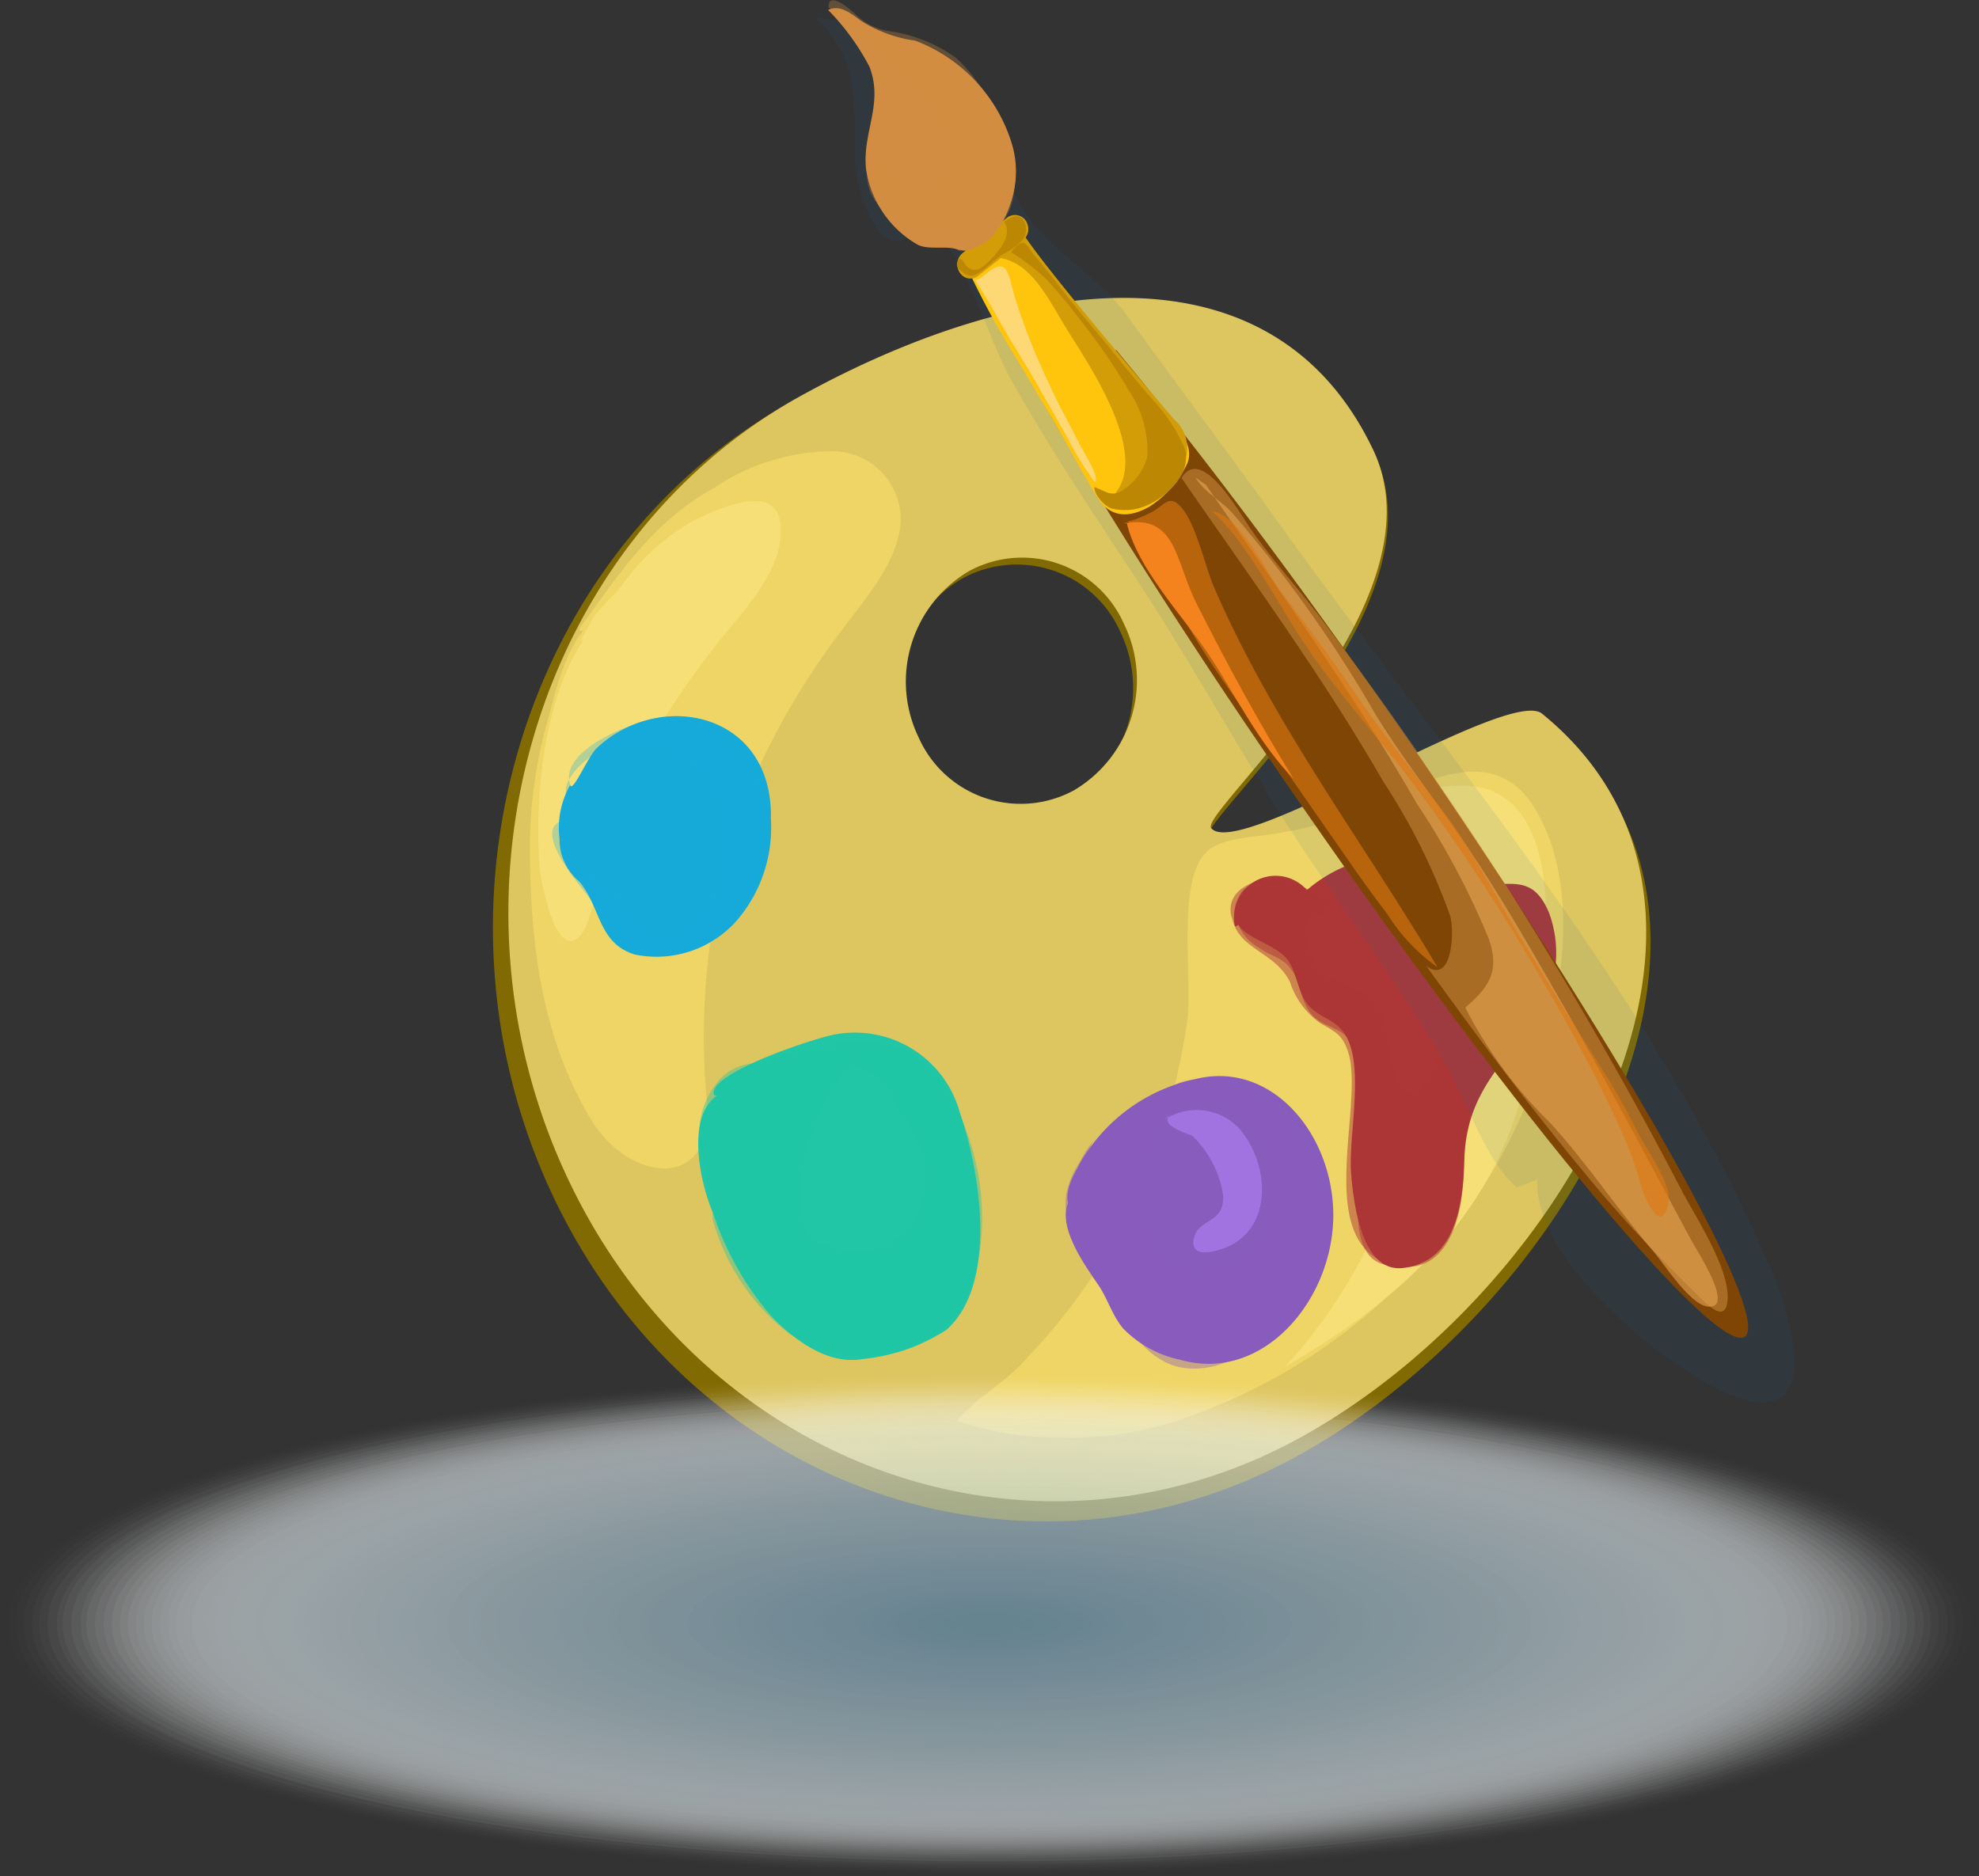 <svg xmlns="http://www.w3.org/2000/svg" viewBox="0 0 83.33 79.01"><rect x="0" y="0" width="83.33" height="79.01" fill="#333333" stroke="none"/><defs><style>.cls-1{isolation:isolate;}.cls-2{fill:#ffeb97;}.cls-3{fill:#826a02;}.cls-4,.cls-7{fill:#ddc55f;}.cls-5{fill:#efd565;}.cls-6{fill:#f7df77;}.cls-28,.cls-7,.cls-9{opacity:0.3;}.cls-11,.cls-13,.cls-16,.cls-17,.cls-23,.cls-24,.cls-27,.cls-28,.cls-30,.cls-7,.cls-9{mix-blend-mode:multiply;}.cls-8,.cls-9{fill:#16aad8;}.cls-10,.cls-11{fill:#20c6a6;}.cls-11,.cls-13,.cls-23{opacity:0.4;}.cls-12,.cls-13{fill:#885cbc;}.cls-14{fill:#a073e0;}.cls-15,.cls-16{fill:#ad3636;}.cls-16{opacity:0.5;}.cls-17{fill:#1b6d96;opacity:0.1;}.cls-18{fill:#7f4505;}.cls-19{fill:#ffc50d;}.cls-20{fill:#d39d07;}.cls-21{fill:#bc8804;}.cls-22{fill:#ffd876;}.cls-23,.cls-24{fill:#e8a754;}.cls-24,.cls-25,.cls-30{opacity:0.6;}.cls-25{fill:#dd7812;}.cls-26,.cls-27,.cls-28{fill:#d38d42;}.cls-29{fill:#f4831e;}.cls-31{fill:#fff;opacity:0;}.cls-32{fill:#fefeff;opacity:0.01;}.cls-33{fill:#fdfefe;opacity:0.02;}.cls-34{fill:#fcfdfe;opacity:0.03;}.cls-35{fill:#fbfdfd;opacity:0.03;}.cls-36{fill:#fafcfd;opacity:0.04;}.cls-37{fill:#f9fbfd;opacity:0.05;}.cls-38{fill:#f8fbfc;opacity:0.06;}.cls-39{fill:#f7fafc;opacity:0.07;}.cls-40{fill:#f6fafb;opacity:0.08;}.cls-41{fill:#f5f9fb;opacity:0.08;}.cls-42{fill:#f4f9fb;opacity:0.09;}.cls-43{fill:#f3f8fa;opacity:0.1;}.cls-44{fill:#f2f7fa;opacity:0.11;}.cls-45{fill:#f1f7f9;opacity:0.12;}.cls-46{fill:#f0f6f9;opacity:0.13;}.cls-47{fill:#eff6f9;opacity:0.13;}.cls-48{fill:#eef5f8;opacity:0.14;}.cls-49{fill:#edf4f8;opacity:0.15;}.cls-50{fill:#ecf4f7;opacity:0.16;}.cls-51{fill:#ebf3f7;opacity:0.17;}.cls-52{fill:#eaf3f7;opacity:0.18;}.cls-53{fill:#e9f2f6;opacity:0.18;}.cls-54{fill:#e8f1f6;opacity:0.19;}.cls-55{fill:#e7f1f5;opacity:0.2;}.cls-56{fill:#e6f0f5;opacity:0.21;}.cls-57{fill:#e5f0f5;opacity:0.22;}.cls-58{fill:#e4eff4;opacity:0.23;}.cls-59{fill:#e3eff4;opacity:0.24;}.cls-60{fill:#e2eef3;opacity:0.24;}.cls-61{fill:#e1edf3;opacity:0.25;}.cls-62{fill:#e0edf2;opacity:0.26;}.cls-63{fill:#dfecf2;opacity:0.27;}.cls-64{fill:#deecf2;opacity:0.28;}.cls-65{fill:#ddebf1;opacity:0.29;}.cls-66{fill:#dceaf1;opacity:0.29;}.cls-67{fill:#dbeaf0;opacity:0.3;}.cls-68{fill:#dae9f0;opacity:0.31;}.cls-69{fill:#d9e9f0;opacity:0.32;}.cls-70{fill:#d8e8ef;opacity:0.33;}.cls-71{fill:#d7e7ef;opacity:0.34;}.cls-72{fill:#d6e7ee;opacity:0.34;}.cls-73{fill:#d5e6ee;opacity:0.35;}.cls-74{fill:#d4e6ee;opacity:0.36;}.cls-75{fill:#d3e5ed;opacity:0.37;}.cls-76{fill:#d2e5ed;opacity:0.38;}.cls-77{fill:#d1e4ec;opacity:0.39;}.cls-78{fill:#d0e3ec;opacity:0.39;}.cls-79{fill:#cfe3ec;opacity:0.4;}.cls-80{fill:#cee2eb;opacity:0.41;}.cls-81{fill:#cde2eb;opacity:0.42;}.cls-82{fill:#cce1ea;opacity:0.43;}.cls-83{fill:#cbe0ea;opacity:0.44;}.cls-84{fill:#cae0ea;opacity:0.45;}.cls-85{fill:#c9dfe9;opacity:0.45;}.cls-86{fill:#c8dfe9;opacity:0.46;}.cls-87{fill:#c7dee8;opacity:0.47;}.cls-88{fill:#c6dde8;opacity:0.48;}.cls-89{fill:#c5dde8;opacity:0.49;}.cls-90,.cls-91{fill:#c4dce7;}.cls-90{opacity:0.5;}.cls-91{opacity:0.5;}.cls-92{fill:#c3dbe6;opacity:0.51;}.cls-93{fill:#c2dbe6;opacity:0.52;}.cls-94{fill:#c1dae6;opacity:0.53;}.cls-95{fill:#c0d9e5;opacity:0.54;}.cls-96{fill:#bfd9e5;opacity:0.55;}.cls-97{fill:#bed8e4;opacity:0.55;}.cls-98{fill:#bdd8e4;opacity:0.56;}.cls-99{fill:#bcd7e4;opacity:0.57;}.cls-100{fill:#bbd6e3;opacity:0.58;}.cls-101{fill:#bad6e3;opacity:0.59;}.cls-102{fill:#b9d5e2;opacity:0.6;}.cls-103{fill:#b8d5e2;opacity:0.61;}.cls-104{fill:#b7d4e2;opacity:0.61;}.cls-105{fill:#b6d3e1;opacity:0.62;}.cls-106{fill:#b5d3e1;opacity:0.63;}.cls-107{fill:#b4d2e0;opacity:0.64;}.cls-108{fill:#b3d2e0;opacity:0.65;}.cls-109{fill:#b2d1e0;opacity:0.66;}.cls-110{fill:#b1d1df;opacity:0.66;}.cls-111{fill:#b0d0df;opacity:0.67;}.cls-112{fill:#afcfde;opacity:0.68;}.cls-113{fill:#aecfde;opacity:0.69;}.cls-114{fill:#adcede;opacity:0.7;}.cls-115{fill:#accedd;opacity:0.71;}.cls-116{fill:#abcddd;opacity:0.71;}.cls-117{fill:#aaccdc;opacity:0.72;}.cls-118{fill:#a9ccdc;opacity:0.73;}.cls-119{fill:#a8cbdc;opacity:0.74;}.cls-120{fill:#a7cbdb;opacity:0.75;}.cls-121{fill:#a6cadb;opacity:0.76;}.cls-122{fill:#a5c9da;opacity:0.76;}.cls-123{fill:#a4c9da;opacity:0.77;}.cls-124{fill:#a3c8d9;opacity:0.78;}.cls-125{fill:#a2c8d9;opacity:0.79;}.cls-126{fill:#a1c7d9;opacity:0.8;}.cls-127{fill:#a0c7d8;opacity:0.81;}.cls-128{fill:#9fc6d8;opacity:0.82;}.cls-129{fill:#9ec5d7;opacity:0.82;}.cls-130{fill:#9dc5d7;opacity:0.83;}.cls-131{fill:#9cc4d7;opacity:0.84;}.cls-132{fill:#9bc4d6;opacity:0.85;}.cls-133{fill:#9ac3d6;opacity:0.86;}.cls-134{fill:#99c2d5;opacity:0.87;}.cls-135{fill:#98c2d5;opacity:0.87;}.cls-136{fill:#97c1d5;opacity:0.88;}.cls-137{fill:#96c1d4;opacity:0.89;}.cls-138{fill:#95c0d4;opacity:0.9;}.cls-139{fill:#94bfd3;opacity:0.91;}.cls-140{fill:#93bfd3;opacity:0.92;}.cls-141{fill:#92bed3;opacity:0.92;}.cls-142{fill:#91bed2;opacity:0.93;}.cls-143{fill:#90bdd2;opacity:0.94;}.cls-144{fill:#8fbdd1;opacity:0.95;}.cls-145{fill:#8ebcd1;opacity:0.96;}.cls-146{fill:#8dbbd1;opacity:0.97;}.cls-147{fill:#8cbbd0;opacity:0.97;}.cls-148{fill:#8bbad0;opacity:0.98;}.cls-149{fill:#8abacf;opacity:0.99;}.cls-150{fill:#89b9cf;}</style></defs><title>4</title><g class="cls-1"><g id="Layer_2" data-name="Layer 2"><g id="l1"><path class="cls-2" d="M59.41,34c1.8,1.82,2.54,4.62,2.83,7.2a17.59,17.59,0,0,1,0,4.35c-.15,1-.77,2.52-.56,3.47.91-.53,1.62-2,2.08-3a12.29,12.29,0,0,0,1-3.84,12,12,0,0,0-.46-5.64c-.93-2.52-3-2.51-5-2.78Z"/><path class="cls-3" d="M65.05,30.37c-1.45-1.17-13,6.35-14.18,4.92-.53-.67,10.12-9.63,7-16.19-4.42-9.22-15.5-7.19-24.52-2.2-11.41,6.29-15.89,21.33-10,33.6s19.89,17.1,31.3,10.8S75.34,38.69,65.05,30.37ZM45,33.7a4.77,4.77,0,0,1-6.65-2.24,5.46,5.46,0,0,1,2.17-7.1,4.77,4.77,0,0,1,6.65,2.24A5.47,5.47,0,0,1,45,33.7Z"/><path class="cls-4" d="M64.93,30.05C63.5,28.89,52.13,36.28,51,34.87c-.52-.66,9.92-9.48,6.81-15.95-4.36-9.11-15.24-7.14-24.09-2.25-11.19,6.18-15.55,21-9.74,33.11S43.57,66.7,54.76,60.53,75.06,38.29,64.93,30.05ZM45.22,33.28a4.7,4.7,0,0,1-6.54-2.23,5.4,5.4,0,0,1,2.12-7,4.69,4.69,0,0,1,6.53,2.23A5.39,5.39,0,0,1,45.22,33.28Z"/><path class="cls-5" d="M24.86,26.24c-1,.87-1.45,2.8-1.8,4.09a19.83,19.83,0,0,0-.75,5.26c0,4,.47,8.09,2.6,11.59,1.56,2.56,5.12,3.07,4.86-.71a29.85,29.85,0,0,1,1.56-12.71,31,31,0,0,1,4.11-7.21c.94-1.29,2.33-2.78,2.49-4.55a2.89,2.89,0,0,0-2.87-3,9,9,0,0,0-5,1.55c-2.54,1.4-4,3.61-5.66,5.92,0,.17.09.06.13.11Z"/><path class="cls-6" d="M24.62,26.86c-1.68,2.49-2.11,6.48-1.91,9.52.06.88.82,4.6,1.93,2.72a16.33,16.33,0,0,0,.84-3.27A20.05,20.05,0,0,1,27,31.89a36,36,0,0,1,3.87-5.61c.83-1,2.08-2.5,2-4,0-2.17-2.83-.77-3.73-.32a9.28,9.28,0,0,0-3,2.75c-.35.43-.8.8-1.1,1.22s-.53,1.08-.77,1.22Z"/><path class="cls-5" d="M51,35.74c-1.54.86-.77,5.59-1,7.16a27.79,27.79,0,0,1-2.7,8.68,25.37,25.37,0,0,1-4,5.54c-.89,1.07-2.14,1.67-3,2.7a12.34,12.34,0,0,0,3.75.7A15.37,15.37,0,0,0,49,60a24.22,24.22,0,0,0,9.87-5.83,21,21,0,0,0,6.46-11.13c.63-2.84.9-6.33-.7-9-1.83-3-5.06-.87-7.28.06a16.34,16.34,0,0,1-3.64,1c-.83.15-2.2.16-2.87.73,0,.17.09.06.13.11Z"/><path class="cls-6" d="M56.8,34.92c3,3,3.34,8.56,2.55,12.62a22,22,0,0,1-5.23,10c4.71-2.7,8.87-6.32,10.16-12.26.7-3.24,2.37-12.25-2.78-12.2-1.2,0-4.1.55-4.59,1.86Z"/><path class="cls-7" d="M33.9,17c5.76-3.13,14.35.88,16.18,7.86a18.76,18.76,0,0,1,.85,6.26,23.29,23.29,0,0,1-.83,3.34c1.06-.38,1.93-1.61,2.71-2.44A25.34,25.34,0,0,0,55,29.46a12.92,12.92,0,0,0,2.47-5.86c.41-5-3.57-9.19-7.66-10.54A9.48,9.48,0,0,0,45.4,13a19.75,19.75,0,0,0-4.22.76c-1.35.48-2.66,1.14-4,1.6-1.11.38-2.31,1.09-3.35,1.45Z"/><path class="cls-8" d="M24,33.07a3.66,3.66,0,0,0-.44,2.25,2.31,2.31,0,0,0,.83,1.8c.92,1.09.78,2.58,2.32,3.07A4.51,4.51,0,0,0,31,38.79a6,6,0,0,0,1.46-4.31c.1-4.47-4.63-5.48-7.31-3-.37.34-.9,1.62-1.1,1.63Z"/><path class="cls-9" d="M23.86,33.54c-.29-.76,1.1-1.93,1.71-2a12.92,12.92,0,0,1,1.34.17c.53,0,.92-.22,1.44,0C30.52,32.42,31,36,30,37.8c-.37.63-1.39,1.76-2.16,1.69s-1.08-1.15-1.63-1.56a12,12,0,0,1-1.74-1.33c-.57-.65-.32-1.42-.73-2.06-1.5.38.91,3,1.23,3.47.92,1.5,1.23,2.38,3,2.18,3.25-.35,4.44-3,4.1-6.3a4.1,4.1,0,0,0-3.95-3.71c-1,0-4.68,1.32-4.1,2.89Z"/><path class="cls-10" d="M30.18,46.14c-1.3.91-.7,3.69-.16,4.93a12.68,12.68,0,0,0,2.43,4.32c1,1.06,2.42,2.09,3.86,1.84A8,8,0,0,0,39.85,56c2.18-1.93,1.43-6.65.57-9.14a4.58,4.58,0,0,0-5.2-3.31c-.65.07-5.54,1.66-5.15,2.57Z"/><path class="cls-11" d="M30.13,45.67a3.36,3.36,0,0,0-.62,2.7c.1.49.32.91.44,1.37A14,14,0,0,1,30,51.31a9.19,9.19,0,0,0,3.23,4.85,6.12,6.12,0,0,0,4.59.77c2.06-.52,3-2,3.43-4.17a10.51,10.51,0,0,0-1.74-7.41c-1.12-1.5-2.87-1.59-4.49-1.48.21.88,1.73,1.1,2.25,1.9s.82,1.38,1.22,2c1.08,1.77.3,4.36-1.64,4.8-2.18.5-3.85-.94-4.89-2.88a3.87,3.87,0,0,1-.57-2.89,15.06,15.06,0,0,0,.76-2,2.09,2.09,0,0,0-2.07.95Z"/><path class="cls-11" d="M36.91,44.61c-1.22-.7-2.65,2.7-2.9,3.66-.38,1.47-.57,3.32.53,4.53,1.35,1.48,3.29-.17,4.36-1.22A4.5,4.5,0,0,0,40,47.89a8.64,8.64,0,0,1,.29,6.47,4.85,4.85,0,0,1-5.08,2.31c-2.08-.62-3.64-2.72-4.6-4.73-.71-1.48-1.52-3.83-.71-5.38,1.21-2.34,4.93-2.78,7-2a.8.8,0,0,0-.28-.13Z"/><path class="cls-12" d="M45.55,50.07c-1.59.84.05,3.09.67,4,.41.58.61,1.33,1.08,1.88a4.71,4.71,0,0,0,2.4,1.31c3.52,1,6.52-2.61,6.44-6.24-.08-3.37-2.66-6.37-5.81-5.58A7.34,7.34,0,0,0,45.47,49c-.29.53-.71,1.23-.44,1.86Z"/><path class="cls-13" d="M46.29,47.87c-.72.31-.5,1.81-.27,2.44.29.79,1,1,1.44,1.68,1.21,1.72,2.76,3.26,4.67,1.51,2.51-2.3,1.29-7.71-2.29-7.29,1.76-.92,3.36-.33,4.48,1.52S56.42,52,55.51,54c-1.33,2.93-5.9,4.34-7.95,1.61-1.42-1.9-3.51-5.57-1.41-7.67Z"/><path class="cls-13" d="M49.25,46.74c-1.44,1.1-1.71,4.31-.69,5.86,1.18,1.78,3.9,1,4.79-.7A4.56,4.56,0,0,0,52,46.73c-.9-.69-2.1-.39-3.12-.29.47-1.69,3.49-.85,4.42-.11a7.43,7.43,0,0,1,2.55,4.85c.08,3-3.07,6.77-5.93,6.43C48.57,57.46,47.62,56.23,47,55s-1.76-2.44-2.08-3.82.85-2.9,1.78-3.56a11.43,11.43,0,0,1,1.6-1c.3-.15.41-.55.84-.27a.44.44,0,0,1,.1.74Z"/><path class="cls-14" d="M49.4,46.85c-.79.5.59.86.83,1a4.43,4.43,0,0,1,1.27,2.46c.08,1.21-1,1-1.21,1.76-.3,1.07,1.12.58,1.55.36,1.79-.94,1.57-3.53.31-4.94A2.46,2.46,0,0,0,49,47.17Z"/><path class="cls-15" d="M52.07,38.73c.13.76,1.69,1,2.19,1.74.33.51.4,1.24.72,1.71.44.66,1.21.69,1.65,1.37.85,1.32.14,4.26.26,5.85.11,1.38.47,4.13,2.13,4,2.24-.21,2.59-2.62,2.64-4.57.07-2.5,1.32-3.74,2.68-5.52a4.87,4.87,0,0,0,.89-4.86c-.7-1.7-1.66-1.1-3.05-1.23-.69-.06-.88-.39-1.44-.77a3.12,3.12,0,0,0-2-.43,6,6,0,0,0-3.71,1.46A1.75,1.75,0,0,0,52,39c.16,0,.16-.11.24-.21Z"/><path class="cls-16" d="M51.85,38.45C52,40,53.66,40,54.32,41.36a3.43,3.43,0,0,0,1.24,1.7c.66.4,1,.48,1.25,1.39.58,2.38-1.52,8,1.87,8.83,2.38.55,3-2.32,2.94-4.23a7.22,7.22,0,0,1,.51-3,8.62,8.62,0,0,1,1.27-1.65,8.2,8.2,0,0,0,1.66-4.46C65,37.59,63.28,38.77,62,38c-.52-.32-.68-1.64-1.52-1.4-1.16.33.85,1.57,1.14,1.9.7.8,1.5,1.68,1.27,2.75-.35,1.55-1.38,1.58-2.12,2.76-.43.69-1.1,3-1.92,1.44-.55-1.1-.17-2.37-1.08-3.36-.61-.66-1.55-.63-2.16-1.19a2.78,2.78,0,0,1-.63-2c.2-.47,1.37-.37,1-1,0-.07-1.38-.66-1.54-.74-.8-.42-3,0-2.57,1.52Z"/><path class="cls-16" d="M53.23,37.79c-.09,0,0-.17-.15-.13-.44,1.22,1.15,2.22,1.82,2.89a11,11,0,0,1,1.94,2.5c1,1.85.5,4,1,5.92.24,1,1,2.14,2,1.27.77-.66.56-2.34,1.11-3.3s1.51-1.63,2-2.78a10,10,0,0,0,.91-3A2.76,2.76,0,0,0,63.19,39c-.54-.44-1.29-.24-1.82-.78s-.53-1.29-1.2-1.62-1.36-.09-2-.18c1.85-1.3,2.88,1,4.6,1,.81,0,1.31-.26,2,.59a3.23,3.23,0,0,1,.54,2.08c0,1.94-1,2.73-2,4.13a9.52,9.52,0,0,0-1.73,3.94c-.2,1.66,0,2.93-1.14,4.13s-2.94,1.62-3.23-.6a36.23,36.23,0,0,1-.08-5.51,5,5,0,0,0-.29-2.33c-.38-.62-1.12-.59-1.59-1.11s-.49-1.28-.77-1.75c-.39-.67-.84-.65-1.49-1.09a2.09,2.09,0,0,1-1-1.44c-.07-.6.68-1.73,1.05-.85Z"/><path class="cls-17" d="M63.87,50c-1.34-1.13-2.17-3.81-3.11-5.38-1.61-2.66-3.41-5.21-5.15-7.77-2.77-4-5.09-8.41-7.78-12.5-1.85-2.81-3.68-5.54-5.32-8.48-1-1.83-1.93-5.34-3.52-6.58C37.14,11.84,36,8,36,6.61c0-2.24.13-4.33-1.7-5.88A12.8,12.8,0,0,1,39.7,2.64c2.52,1.62,2,4.18,3.54,6.41,1.16,1.64,3,2.54,4.26,4.3,2.09,2.9,4.27,5.79,6.38,8.73,7.28,10.14,15.61,19.61,20.64,31.26,1.18,2.75,2.18,7.18-2,5.24-2.64-1.22-8-5.63-7.78-8.92Z"/><path class="cls-18" d="M44,17.09C46.63,21.66,50.43,27.63,54.86,34,64,47.21,72.34,57.18,73.48,56.28S68.12,43.94,59,30.74c-4.43-6.39-8.67-12-12-16C46,15.57,44.93,16.34,44,17.09Z"/><path class="cls-19" d="M40.9,11.65a35.9,35.9,0,0,0,2,3.61c.58,1,1.2,2,1.77,3s1,1.81,1.52,2.66,1.29.93,2.2.42A4.33,4.33,0,0,0,50,19.5c.31-.8-.46-1.51-.92-2.07-1.41-1.73-2.88-3.42-4.28-5.14-.37-.46-.72-.92-1.11-1.34-.16-.18-.77-1-1-1.06s-.9.68-1.13.86-.89.62-.53,1.13Z"/><path class="cls-20" d="M43,9.71c.65,1.11,3.85,4.88,4.6,5.78.6.72,1.22,1.45,1.83,2.16a1.61,1.61,0,0,1,.4,1.92,2.73,2.73,0,0,1-3.25,1.56c2.24-1.59-.82-5.88-1.74-7.4-.8-1.32-1.65-3.13-3.33-2.85.29-.22.58-.41.87-.62s.5-.61.76-.73c0,.09,0,0,0,.1A.34.34,0,0,1,43,9.71Z"/><path class="cls-20" d="M43.19,9.29a.63.63,0,0,1-.12.84L41.2,11.61a.53.53,0,0,1-.78-.12h0a.62.62,0,0,1,.12-.84L42.4,9.17a.55.55,0,0,1,.79.12Z"/><path class="cls-21" d="M42.28,9.36c.36.48-.17,1.16-.52,1.52s-.7.71-1.08.3c-.09-.1-.22-.44-.35-.18s.12.39.23.48c.32.26.58.09.87-.14s.53-.46.82-.65a2.48,2.48,0,0,0,.8-.58.72.72,0,0,0,0-.9c-.24-.24-.59,0-.79.16Z"/><path class="cls-22" d="M41.06,11.81c.45.64.8,1.32,1.19,2s.92,1.5,1.36,2.27.92,1.6,1.36,2.4A13.62,13.62,0,0,0,46.1,20.3c.24-.18-.56-1.42-.67-1.65-.32-.65-.68-1.28-1-1.94-.52-1.07-1-2.17-1.4-3.29a16.44,16.44,0,0,1-.51-1.69c-.15-.52-.35-.64-.78-.37-.15.1-.61.52-.74.44Z"/><path class="cls-21" d="M42.58,10.63A9.52,9.52,0,0,1,44,11.7a20,20,0,0,1,1.33,1.57,27.4,27.4,0,0,1,2.21,3.19,4.52,4.52,0,0,1,.77,2.78,2.43,2.43,0,0,1-1,1.38c-.51.35-.76.05-1.23-.11,0,.35.44.81.72.9a2.31,2.31,0,0,0,1.35-.07c.88-.32,2.14-1.42,1.7-2.54a7.38,7.38,0,0,0-1.34-2c-.51-.58-1-1.18-1.48-1.77-.79-1-1.61-1.91-2.37-2.91-.38-.5-.79-1-1.17-1.45-.12-.16-.26-.48-.49-.44a1.08,1.08,0,0,0-.46.46Z"/><path class="cls-23" d="M49.8,20.2c2.89,4.18,5.89,8.28,8.44,12.7a26.47,26.47,0,0,1,2.82,5.66c.19.64.1,2.92-1,2.12,2.45,3.4,4.88,6.63,7.54,9.76,1.21,1.41,2.49,2.73,3.78,4,.53.52,1.33,1.38,1.37.19,0-1.35-1.36-3.39-1.95-4.52A171.58,171.58,0,0,0,55.45,25.81c-.93-1.2-1.92-2.28-2.79-3.54-.49-.71-2.07-3.54-2.91-2.14Z"/><path class="cls-24" d="M50.78,20.42c2.91,4.21,6.22,8.78,8.86,13.39a32.66,32.66,0,0,1,3.06,5.75c.45,1.36,0,2-1,2.87a18.67,18.67,0,0,0,3.59,4.87c1.55,1.7,2.85,3.67,4.35,5.42.46.54,1.53,2.23,2.28,2.3,1.16.1-.49-2.38-.72-2.82-1.79-3.33-3.56-6.68-5.42-9.94-1.35-2.35-2.68-4.7-4.22-6.92-1.2-1.73-2.5-3.42-3.62-5.22a54,54,0,0,0-6.1-8.57c-.43-.46-1.18-.88-1.5-1.44Z"/><path class="cls-25" d="M47.65,22.11c-.08.45.72,1.45,1,1.92.48.78,1,1.59,1.41,2.39,1,1.72,2.21,3.31,3.33,4.93s2.13,3.08,3.2,4.61c.59.86,1.19,1.7,1.82,2.52a7.75,7.75,0,0,0,2.12,2.25c-3.16-5.32-6.9-10.21-9.41-16-.39-.9-.79-2.83-1.47-3.46-.45-.42-.62,0-1.13.28-.28.15-1.08.52-1.09.34Z"/><path class="cls-26" d="M40.54,10.65c-.4-.41-1.33-.07-1.89-.34a4.42,4.42,0,0,1-2.18-3.17c-.18-1.54.75-2.76.14-4.33A10.08,10.08,0,0,0,34.87.42c.49-.25,1,.17,1.39.46a5.72,5.72,0,0,0,2.27.83A6.76,6.76,0,0,1,42.59,6a4,4,0,0,1-.53,3.5c-.43.52-1.39,1.57-1.94.76Z"/><path class="cls-27" d="M40.66,10.47c-.58-.52-1.61-.15-2.31-.47a2.75,2.75,0,0,1-1.49-2.64c.46,1.08,1.16,2.51,2.53,2.11a5.61,5.61,0,0,0-.49-1.29,13.07,13.07,0,0,1-.39-2.25,10.08,10.08,0,0,0-1.33-3.34,11.46,11.46,0,0,1,1.68,4.32,3.61,3.61,0,0,0,.75,1.93c.66.58.46-.08.37-.65a10,10,0,0,0-1.43-4.57,5.93,5.93,0,0,0-2.34-2.06c.56.56,1.41.79,2,1.36a6.25,6.25,0,0,1,1.57,2.72c.17.6.38,4.13,1.36,3.13,1.18-1.21-.7-4.32-1.62-5.13-.61-.54-1.37-.9-2-1.41A9.59,9.59,0,0,0,35.79.84a7,7,0,0,0,2,1A6.88,6.88,0,0,1,40,3.54a11.24,11.24,0,0,1,1.45,2.25,8.35,8.35,0,0,0,.64,1.6c.68-.73-.74-2.84-1.19-3.49,1.21,1.43,2.3,2.56,1.67,4.59-.29,1-1.13,2.35-2.31,1.86Z"/><path class="cls-28" d="M35.17.52c1.06,1.28,2.65,2,3.72,3.26.8,1,1.81,3,.57,4-.77.68-1.43-.05-2-.64s-1-.59-.95.33c.1,1.45,1.61,2.11,2.72,2.24a4.81,4.81,0,0,1,.84.1c.23.06.45.33.66.37.7.11,1.41-.59,1.72-1.21.94-1.91-.76-5.29-2.22-6.55A6.32,6.32,0,0,0,37.36,1.3,2.6,2.6,0,0,1,36,.58c-.22-.2-1.14-1-1.11-.26Z"/><path class="cls-25" d="M51.09,21.58c1.24,1.06,2.58,3.57,3.58,5.13,1.28,2,2.86,3.76,4.3,5.59a84.17,84.17,0,0,1,5.64,8.43,70.07,70.07,0,0,1,3.51,6.57,17.35,17.35,0,0,1,1,2.69c.15.53.88,2.13,1.14.58.12-.74-1-2.27-1.32-2.92a29.25,29.25,0,0,0-1.64-2.88C66.17,43,65.08,41.21,64,39.44s-2-3.66-3.27-5.33c-1.15-1.52-2.33-3-3.42-4.56S55.16,26.48,54,25c-.67-.87-1.9-3.46-3-3.46Z"/><path class="cls-29" d="M47.44,22c.44,1.94,2.35,3.91,3.44,5.54s2.11,3.76,3.58,5.24c-1.45-2.34-2.83-4.89-4.08-7.37-.9-1.78-.83-3.78-3.06-3.37Z"/><g class="cls-30"><path class="cls-31" d="M83.33,68.38C83.33,74.25,64.67,79,41.66,79S0,74.25,0,68.38,18.65,57.75,41.66,57.75,83.33,62.51,83.33,68.38Z"/><path class="cls-32" d="M83,68.38c0,5.82-18.5,10.55-41.33,10.55S.34,74.2.34,68.38s18.5-10.54,41.32-10.54S83,62.56,83,68.38Z"/><path class="cls-33" d="M82.65,68.38c0,5.78-18.35,10.46-41,10.46s-41-4.68-41-10.46S19,57.92,41.66,57.92,82.65,62.6,82.65,68.38Z"/><path class="cls-34" d="M82.32,68.38c0,5.73-18.2,10.38-40.66,10.38S1,74.11,1,68.38,19.21,58,41.66,58,82.32,62.65,82.32,68.38Z"/><path class="cls-35" d="M82,68.38c0,5.68-18.05,10.29-40.32,10.29S1.35,74.06,1.35,68.38s18-10.29,40.31-10.29S82,62.7,82,68.38Z"/><path class="cls-36" d="M81.64,68.38c0,5.63-17.9,10.2-40,10.2s-40-4.57-40-10.2,17.9-10.2,40-10.2S81.64,62.75,81.64,68.38Z"/><path class="cls-37" d="M81.31,68.38C81.31,74,63.56,78.5,41.66,78.5S2,74,2,68.38,19.77,58.27,41.66,58.27,81.31,62.79,81.31,68.38Z"/><path class="cls-38" d="M81,68.38c0,5.54-17.6,10-39.31,10s-39.3-4.49-39.3-10,17.59-10,39.3-10S81,62.84,81,68.38Z"/><path class="cls-39" d="M80.64,68.38c0,5.49-17.45,10-39,10s-39-4.46-39-10,17.45-9.94,39-9.94S80.64,62.89,80.64,68.38Z"/><path class="cls-40" d="M80.3,68.38c0,5.44-17.3,9.86-38.64,9.86S3,73.82,3,68.38s17.29-9.86,38.63-9.86S80.3,62.93,80.3,68.38Z"/><path class="cls-41" d="M80,68.38c0,5.4-17.15,9.77-38.3,9.77s-38.3-4.37-38.3-9.77,17.15-9.77,38.3-9.77S80,63,80,68.38Z"/><path class="cls-42" d="M79.63,68.38c0,5.35-17,9.69-38,9.69s-38-4.34-38-9.69,17-9.68,38-9.68S79.63,63,79.63,68.38Z"/><path class="cls-43" d="M79.29,68.38c0,5.3-16.85,9.6-37.63,9.6S4,73.68,4,68.38s16.84-9.6,37.62-9.6S79.29,63.08,79.29,68.38Z"/><path class="cls-44" d="M79,68.38c0,5.25-16.69,9.52-37.29,9.52S4.37,73.63,4.37,68.38s16.7-9.51,37.29-9.51S79,63.12,79,68.38Z"/><path class="cls-45" d="M78.62,68.38c0,5.21-16.55,9.43-37,9.43S4.71,73.59,4.71,68.38,21.25,59,41.66,59,78.62,63.17,78.62,68.38Z"/><path class="cls-46" d="M78.28,68.38c0,5.16-16.4,9.34-36.62,9.34S5.05,73.54,5.05,68.38,21.44,59,41.66,59,78.28,63.22,78.28,68.38Z"/><path class="cls-47" d="M77.94,68.38c0,5.11-16.24,9.26-36.28,9.26S5.38,73.49,5.38,68.38s16.25-9.26,36.28-9.26S77.94,63.27,77.94,68.38Z"/><path class="cls-48" d="M77.61,68.38c0,5.06-16.1,9.17-35.95,9.17S5.72,73.44,5.72,68.38s16.09-9.17,35.94-9.17S77.61,63.31,77.61,68.38Z"/><path class="cls-49" d="M77.27,68.38c0,5-15.94,9.09-35.61,9.09S6.06,73.4,6.06,68.38,22,59.3,41.66,59.3,77.27,63.36,77.27,68.38Z"/><path class="cls-50" d="M76.93,68.38c0,5-15.79,9-35.27,9s-35.27-4-35.27-9,15.79-9,35.27-9S76.93,63.41,76.93,68.38Z"/><path class="cls-51" d="M76.6,68.38C76.6,73.3,61,77.3,41.66,77.3s-34.93-4-34.93-8.92,15.64-8.91,34.93-8.91S76.6,63.46,76.6,68.38Z"/><path class="cls-52" d="M76.26,68.38c0,4.87-15.49,8.83-34.6,8.83s-34.59-4-34.59-8.83,15.48-8.83,34.59-8.83S76.26,63.5,76.26,68.38Z"/><path class="cls-53" d="M75.92,68.38c0,4.83-15.34,8.74-34.26,8.74S7.4,73.21,7.4,68.38s15.34-8.74,34.26-8.74S75.92,63.55,75.92,68.38Z"/><path class="cls-54" d="M75.59,68.38C75.59,73.16,60.4,77,41.66,77S7.74,73.16,7.74,68.38s15.19-8.65,33.92-8.65S75.59,63.6,75.59,68.38Z"/><path class="cls-55" d="M75.25,68.38c0,4.73-15,8.57-33.59,8.57S8.08,73.11,8.08,68.38s15-8.57,33.58-8.57S75.25,63.65,75.25,68.38Z"/><path class="cls-56" d="M74.91,68.38c0,4.68-14.88,8.49-33.25,8.49S8.41,73.06,8.41,68.38,23.3,59.9,41.66,59.9,74.91,63.69,74.91,68.38Z"/><path class="cls-57" d="M74.58,68.38c0,4.64-14.74,8.4-32.92,8.4S8.75,73,8.75,68.38,23.48,60,41.66,60,74.58,63.74,74.58,68.38Z"/><path class="cls-58" d="M74.24,68.38c0,4.59-14.59,8.31-32.58,8.31S9.09,73,9.09,68.38s14.58-8.31,32.57-8.31S74.24,63.79,74.24,68.38Z"/><path class="cls-59" d="M73.91,68.38c0,4.54-14.44,8.23-32.25,8.23S9.42,72.92,9.42,68.38s14.44-8.23,32.24-8.23S73.91,63.84,73.91,68.38Z"/><path class="cls-60" d="M73.57,68.38c0,4.5-14.29,8.14-31.91,8.14s-31.9-3.64-31.9-8.14S24,60.24,41.66,60.24,73.57,63.88,73.57,68.38Z"/><path class="cls-61" d="M73.23,68.38c0,4.45-14.13,8.06-31.57,8.06s-31.57-3.61-31.57-8.06,14.14-8,31.57-8S73.23,63.93,73.23,68.38Z"/><path class="cls-62" d="M72.9,68.38c0,4.4-14,8-31.24,8s-31.23-3.57-31.23-8,14-8,31.23-8S72.9,64,72.9,68.38Z"/><path class="cls-63" d="M72.56,68.38c0,4.35-13.83,7.88-30.9,7.88s-30.89-3.53-30.89-7.88S24.6,60.5,41.66,60.5,72.56,64,72.56,68.38Z"/><path class="cls-64" d="M72.22,68.38c0,4.31-13.68,7.8-30.56,7.8S11.1,72.69,11.1,68.38s13.68-7.8,30.56-7.8S72.22,64.07,72.22,68.38Z"/><path class="cls-65" d="M71.89,68.38c0,4.26-13.54,7.71-30.23,7.71s-30.22-3.45-30.22-7.71S25,60.67,41.66,60.67,71.89,64.12,71.89,68.38Z"/><path class="cls-66" d="M71.55,68.38c0,4.21-13.38,7.63-29.89,7.63s-29.88-3.42-29.88-7.63,13.38-7.62,29.88-7.62S71.55,64.17,71.55,68.38Z"/><path class="cls-67" d="M71.21,68.38c0,4.16-13.23,7.54-29.55,7.54s-29.55-3.38-29.55-7.54,13.23-7.54,29.55-7.54S71.21,64.22,71.21,68.38Z"/><path class="cls-68" d="M70.88,68.38c0,4.12-13.08,7.46-29.22,7.46S12.45,72.5,12.45,68.38s13.08-7.45,29.21-7.45S70.88,64.26,70.88,68.38Z"/><path class="cls-69" d="M70.54,68.38c0,4.07-12.93,7.37-28.88,7.37s-28.87-3.3-28.87-7.37S25.71,61,41.66,61,70.54,64.31,70.54,68.38Z"/><path class="cls-70" d="M70.2,68.38c0,4-12.78,7.28-28.54,7.28S13.12,72.4,13.12,68.38,25.9,61.1,41.66,61.1,70.2,64.36,70.2,68.38Z"/><path class="cls-71" d="M69.87,68.38c0,4-12.63,7.2-28.21,7.2s-28.2-3.23-28.2-7.2,12.63-7.19,28.2-7.19S69.87,64.41,69.87,68.38Z"/><path class="cls-72" d="M69.53,68.38c0,3.93-12.48,7.11-27.87,7.11S13.8,72.31,13.8,68.38s12.47-7.11,27.86-7.11S69.53,64.45,69.53,68.38Z"/><path class="cls-73" d="M69.19,68.38c0,3.88-12.32,7-27.53,7s-27.53-3.15-27.53-7,12.33-7,27.53-7S69.19,64.5,69.19,68.38Z"/><path class="cls-74" d="M68.86,68.38c0,3.83-12.18,6.94-27.2,6.94s-27.19-3.11-27.19-6.94,12.17-6.94,27.19-6.94S68.86,64.55,68.86,68.38Z"/><path class="cls-75" d="M68.52,68.38c0,3.78-12,6.85-26.86,6.85s-26.85-3.07-26.85-6.85,12-6.85,26.85-6.85S68.52,64.6,68.52,68.38Z"/><path class="cls-76" d="M68.18,68.38c0,3.74-11.87,6.77-26.52,6.77s-26.52-3-26.52-6.77S27,61.61,41.66,61.61,68.18,64.64,68.18,68.38Z"/><path class="cls-77" d="M67.85,68.38c0,3.69-11.73,6.68-26.19,6.68s-26.18-3-26.18-6.68S27.2,61.7,41.66,61.7,67.85,64.69,67.85,68.38Z"/><path class="cls-78" d="M67.51,68.38C67.51,72,55.94,75,41.66,75s-25.84-3-25.84-6.6,11.57-6.59,25.84-6.59S67.51,64.74,67.51,68.38Z"/><path class="cls-79" d="M67.17,68.38c0,3.59-11.42,6.51-25.51,6.51S16.15,72,16.15,68.38s11.42-6.51,25.51-6.51S67.17,64.79,67.17,68.38Z"/><path class="cls-80" d="M66.84,68.38c0,3.55-11.27,6.43-25.18,6.43s-25.17-2.88-25.17-6.43S27.76,62,41.66,62,66.84,64.83,66.84,68.38Z"/><path class="cls-81" d="M66.5,68.38c0,3.5-11.12,6.34-24.84,6.34s-24.84-2.84-24.84-6.34S27.94,62,41.66,62,66.5,64.88,66.5,68.38Z"/><path class="cls-82" d="M66.17,68.38c0,3.45-11,6.25-24.51,6.25s-24.5-2.8-24.5-6.25,11-6.25,24.5-6.25S66.17,64.93,66.17,68.38Z"/><path class="cls-83" d="M65.83,68.38c0,3.41-10.82,6.17-24.17,6.17S17.5,71.79,17.5,68.38s10.82-6.16,24.16-6.16S65.83,65,65.83,68.38Z"/><path class="cls-84" d="M65.49,68.38c0,3.36-10.67,6.08-23.83,6.08s-23.83-2.72-23.83-6.08S28.5,62.3,41.66,62.3,65.49,65,65.49,68.38Z"/><path class="cls-85" d="M65.16,68.38c0,3.31-10.52,6-23.5,6s-23.49-2.69-23.49-6,10.52-6,23.49-6S65.16,65.07,65.16,68.38Z"/><path class="cls-86" d="M64.82,68.38c0,3.26-10.37,5.91-23.16,5.91s-23.15-2.65-23.15-5.91,10.36-5.91,23.15-5.91S64.82,65.12,64.82,68.38Z"/><path class="cls-87" d="M64.48,68.38c0,3.22-10.21,5.82-22.82,5.82s-22.82-2.6-22.82-5.82,10.22-5.82,22.82-5.82S64.48,65.16,64.48,68.38Z"/><path class="cls-88" d="M64.15,68.38c0,3.17-10.07,5.74-22.49,5.74s-22.48-2.57-22.48-5.74,10.07-5.73,22.48-5.73S64.15,65.21,64.15,68.38Z"/><path class="cls-89" d="M63.81,68.38c0,3.12-9.92,5.65-22.15,5.65S19.52,71.5,19.52,68.38s9.91-5.65,22.14-5.65S63.81,65.26,63.81,68.38Z"/><path class="cls-90" d="M63.47,68.38c0,3.07-9.76,5.57-21.81,5.57s-21.81-2.5-21.81-5.57,9.77-5.56,21.81-5.56S63.47,65.31,63.47,68.38Z"/><path class="cls-91" d="M63.14,68.38c0,3-9.62,5.48-21.48,5.48s-21.47-2.45-21.47-5.48S29.8,62.9,41.66,62.9,63.14,65.35,63.14,68.38Z"/><path class="cls-92" d="M62.8,68.38c0,3-9.46,5.39-21.14,5.39s-21.13-2.41-21.13-5.39S30,63,41.66,63,62.8,65.4,62.8,68.38Z"/><path class="cls-93" d="M62.46,68.38c0,2.93-9.31,5.31-20.8,5.31s-20.8-2.38-20.8-5.31,9.31-5.31,20.8-5.31S62.46,65.45,62.46,68.38Z"/><path class="cls-94" d="M62.13,68.38c0,2.88-9.17,5.22-20.47,5.22S21.2,71.26,21.2,68.38s9.16-5.22,20.46-5.22S62.13,65.5,62.13,68.38Z"/><path class="cls-95" d="M61.79,68.38c0,2.84-9,5.14-20.13,5.14s-20.12-2.3-20.12-5.14,9-5.13,20.12-5.13S61.79,65.54,61.79,68.38Z"/><path class="cls-96" d="M61.45,68.38c0,2.79-8.86,5.05-19.79,5.05s-19.79-2.26-19.79-5.05,8.86-5,19.79-5S61.45,65.59,61.45,68.38Z"/><path class="cls-97" d="M61.12,68.38c0,2.74-8.71,5-19.46,5s-19.45-2.23-19.45-5,8.71-5,19.45-5S61.12,65.64,61.12,68.38Z"/><path class="cls-98" d="M60.78,68.38c0,2.69-8.56,4.88-19.12,4.88s-19.11-2.19-19.11-4.88S31.1,63.5,41.66,63.5,60.78,65.69,60.78,68.38Z"/><path class="cls-99" d="M60.44,68.38c0,2.65-8.4,4.79-18.78,4.79S22.88,71,22.88,68.38s8.41-4.79,18.78-4.79S60.44,65.73,60.44,68.38Z"/><path class="cls-100" d="M60.11,68.38c0,2.6-8.26,4.71-18.45,4.71S23.22,71,23.22,68.38s8.26-4.7,18.44-4.7S60.11,65.78,60.11,68.38Z"/><path class="cls-101" d="M59.77,68.38c0,2.55-8.11,4.62-18.11,4.62s-18.11-2.07-18.11-4.62,8.11-4.62,18.11-4.62S59.77,65.83,59.77,68.38Z"/><path class="cls-102" d="M59.44,68.38c0,2.5-8,4.54-17.78,4.54s-17.77-2-17.77-4.54,8-4.53,17.77-4.53S59.44,65.88,59.44,68.38Z"/><path class="cls-103" d="M59.1,68.38c0,2.46-7.81,4.45-17.44,4.45s-17.43-2-17.43-4.45,7.8-4.45,17.43-4.45S59.1,65.92,59.1,68.38Z"/><path class="cls-104" d="M58.76,68.38c0,2.41-7.65,4.36-17.1,4.36s-17.1-1.95-17.1-4.36S32.22,64,41.66,64,58.76,66,58.76,68.38Z"/><path class="cls-105" d="M58.43,68.38c0,2.36-7.51,4.28-16.77,4.28S24.9,70.74,24.9,68.38s7.5-4.27,16.76-4.27S58.43,66,58.43,68.38Z"/><path class="cls-106" d="M58.09,68.38c0,2.31-7.36,4.19-16.43,4.19s-16.42-1.88-16.42-4.19,7.35-4.19,16.42-4.19S58.09,66.07,58.09,68.38Z"/><path class="cls-107" d="M57.75,68.38c0,2.27-7.2,4.11-16.09,4.11s-16.09-1.84-16.09-4.11,7.21-4.1,16.09-4.1S57.75,66.11,57.75,68.38Z"/><path class="cls-108" d="M57.42,68.38c0,2.22-7.06,4-15.76,4s-15.75-1.8-15.75-4,7.05-4,15.75-4S57.42,66.16,57.42,68.38Z"/><path class="cls-109" d="M57.08,68.38c0,2.17-6.9,3.94-15.42,3.94s-15.41-1.77-15.41-3.94,6.9-3.93,15.41-3.93S57.08,66.21,57.08,68.38Z"/><path class="cls-110" d="M56.74,68.38c0,2.13-6.75,3.85-15.08,3.85s-15.08-1.72-15.08-3.85,6.75-3.85,15.08-3.85S56.74,66.26,56.74,68.38Z"/><path class="cls-111" d="M56.41,68.38c0,2.08-6.6,3.76-14.75,3.76s-14.74-1.68-14.74-3.76,6.6-3.76,14.74-3.76S56.41,66.3,56.41,68.38Z"/><path class="cls-112" d="M56.07,68.38c0,2-6.45,3.68-14.41,3.68s-14.4-1.65-14.4-3.68,6.45-3.67,14.4-3.67S56.07,66.35,56.07,68.38Z"/><path class="cls-113" d="M55.73,68.38c0,2-6.3,3.59-14.07,3.59s-14.07-1.61-14.07-3.59,6.3-3.59,14.07-3.59S55.73,66.4,55.73,68.38Z"/><path class="cls-114" d="M55.4,68.38c0,1.94-6.15,3.51-13.74,3.51s-13.73-1.57-13.73-3.51,6.15-3.5,13.73-3.5S55.4,66.45,55.4,68.38Z"/><path class="cls-115" d="M55.06,68.38c0,1.89-6,3.42-13.4,3.42s-13.39-1.53-13.39-3.42S34.26,65,41.66,65,55.06,66.49,55.06,68.38Z"/><path class="cls-116" d="M54.72,68.38c0,1.84-5.84,3.33-13.06,3.33S28.6,70.22,28.6,68.38s5.85-3.33,13.06-3.33S54.72,66.54,54.72,68.38Z"/><path class="cls-117" d="M54.39,68.38c0,1.79-5.7,3.25-12.73,3.25s-12.72-1.46-12.72-3.25,5.69-3.24,12.72-3.24S54.39,66.59,54.39,68.38Z"/><path class="cls-118" d="M54.05,68.38c0,1.75-5.55,3.16-12.39,3.16s-12.38-1.41-12.38-3.16,5.54-3.16,12.38-3.16S54.05,66.64,54.05,68.38Z"/><path class="cls-119" d="M53.71,68.38c0,1.7-5.39,3.08-12.05,3.08s-12-1.38-12-3.08,5.4-3.07,12-3.07S53.71,66.68,53.71,68.38Z"/><path class="cls-120" d="M53.38,68.38c0,1.65-5.25,3-11.72,3S30,70,30,68.38s5.24-3,11.71-3S53.38,66.73,53.38,68.38Z"/><path class="cls-121" d="M53,68.38c0,1.6-5.09,2.9-11.38,2.9S30.28,70,30.28,68.38s5.1-2.9,11.38-2.9S53,66.78,53,68.38Z"/><path class="cls-122" d="M52.7,68.38c0,1.56-4.94,2.82-11,2.82s-11-1.26-11-2.82,4.94-2.81,11-2.81S52.7,66.82,52.7,68.38Z"/><path class="cls-123" d="M52.37,68.38c0,1.51-4.79,2.73-10.71,2.73S31,69.89,31,68.38s4.79-2.73,10.7-2.73S52.37,66.87,52.37,68.38Z"/><path class="cls-124" d="M52,68.38C52,69.84,47.39,71,41.66,71s-10.37-1.19-10.37-2.65,4.65-2.64,10.37-2.64S52,66.92,52,68.38Z"/><path class="cls-125" d="M51.7,68.38c0,1.41-4.5,2.56-10,2.56s-10-1.15-10-2.56,4.49-2.56,10-2.56S51.7,67,51.7,68.38Z"/><path class="cls-126" d="M51.36,68.38c0,1.37-4.34,2.48-9.7,2.48S32,69.75,32,68.38s4.34-2.47,9.69-2.47S51.36,67,51.36,68.38Z"/><path class="cls-127" d="M51,68.38c0,1.32-4.19,2.39-9.36,2.39S32.3,69.7,32.3,68.38,36.49,66,41.66,66,51,67.06,51,68.38Z"/><path class="cls-128" d="M50.69,68.38c0,1.27-4,2.3-9,2.3s-9-1-9-2.3,4-2.3,9-2.3S50.69,67.11,50.69,68.38Z"/><path class="cls-129" d="M50.35,68.38c0,1.22-3.89,2.22-8.69,2.22S33,69.6,33,68.38s3.89-2.21,8.68-2.21S50.35,67.16,50.35,68.38Z"/><path class="cls-130" d="M50,68.38c0,1.18-3.74,2.13-8.35,2.13s-8.35-1-8.35-2.13,3.74-2.13,8.35-2.13S50,67.2,50,68.38Z"/><path class="cls-131" d="M49.68,68.38c0,1.13-3.59,2.05-8,2.05s-8-.92-8-2.05,3.59-2,8-2S49.68,67.25,49.68,68.38Z"/><path class="cls-132" d="M49.34,68.38c0,1.08-3.44,2-7.68,2s-7.67-.88-7.67-2,3.43-2,7.67-2S49.34,67.3,49.34,68.38Z"/><path class="cls-133" d="M49,68.38c0,1-3.28,1.87-7.34,1.87s-7.34-.83-7.34-1.87,3.29-1.87,7.34-1.87S49,67.35,49,68.38Z"/><path class="cls-134" d="M48.67,68.38c0,1-3.14,1.79-7,1.79s-7-.8-7-1.79,3.13-1.78,7-1.78S48.67,67.39,48.67,68.38Z"/><path class="cls-135" d="M48.33,68.38c0,.94-3,1.7-6.67,1.7S35,69.32,35,68.38s3-1.7,6.66-1.7S48.33,67.44,48.33,68.38Z"/><path class="cls-136" d="M48,68.38c0,.89-2.83,1.62-6.33,1.62s-6.33-.73-6.33-1.62,2.84-1.61,6.33-1.61S48,67.49,48,68.38Z"/><path class="cls-137" d="M47.66,68.38c0,.85-2.69,1.53-6,1.53s-6-.68-6-1.53,2.68-1.53,6-1.53S47.66,67.54,47.66,68.38Z"/><path class="cls-138" d="M47.32,68.38c0,.8-2.53,1.45-5.66,1.45S36,69.18,36,68.38s2.53-1.44,5.65-1.44S47.32,67.58,47.32,68.38Z"/><path class="cls-139" d="M47,68.38c0,.75-2.38,1.36-5.32,1.36s-5.32-.61-5.32-1.36S38.72,67,41.66,67,47,67.63,47,68.38Z"/><path class="cls-140" d="M46.65,68.38c0,.7-2.23,1.27-5,1.27s-5-.57-5-1.27,2.23-1.27,5-1.27S46.65,67.68,46.65,68.38Z"/><path class="cls-141" d="M46.31,68.38c0,.66-2.08,1.19-4.65,1.19S37,69,37,68.38s2.09-1.18,4.65-1.18S46.31,67.73,46.31,68.38Z"/><path class="cls-142" d="M46,68.38c0,.61-1.93,1.1-4.31,1.1s-4.31-.49-4.31-1.1,1.93-1.1,4.31-1.1S46,67.77,46,68.38Z"/><path class="cls-143" d="M45.64,68.38c0,.56-1.78,1-4,1s-4-.46-4-1,1.78-1,4-1S45.64,67.82,45.64,68.38Z"/><path class="cls-144" d="M45.3,68.38c0,.51-1.63.93-3.64.93S38,68.89,38,68.38s1.63-.93,3.64-.93S45.3,67.87,45.3,68.38Z"/><path class="cls-145" d="M45,68.38c0,.47-1.48.84-3.31.84s-3.3-.37-3.3-.84,1.48-.84,3.3-.84S45,67.92,45,68.38Z"/><path class="cls-146" d="M44.63,68.38c0,.42-1.33.76-3,.76s-3-.34-3-.76,1.32-.75,3-.75S44.63,68,44.63,68.38Z"/><path class="cls-147" d="M44.29,68.38c0,.37-1.17.67-2.63.67S39,68.75,39,68.38s1.18-.67,2.63-.67S44.29,68,44.29,68.38Z"/><path class="cls-148" d="M44,68.38c0,.32-1,.59-2.3.59s-2.29-.27-2.29-.59,1-.58,2.29-.58S44,68.06,44,68.38Z"/><path class="cls-149" d="M43.62,68.38c0,.28-.88.5-2,.5s-1.95-.22-1.95-.5.87-.5,1.95-.5S43.62,68.11,43.62,68.38Z"/><path class="cls-150" d="M43.28,68.38c0,.23-.72.41-1.62.41S40,68.61,40,68.38s.73-.41,1.62-.41S43.28,68.15,43.28,68.38Z"/></g></g></g></g></svg>